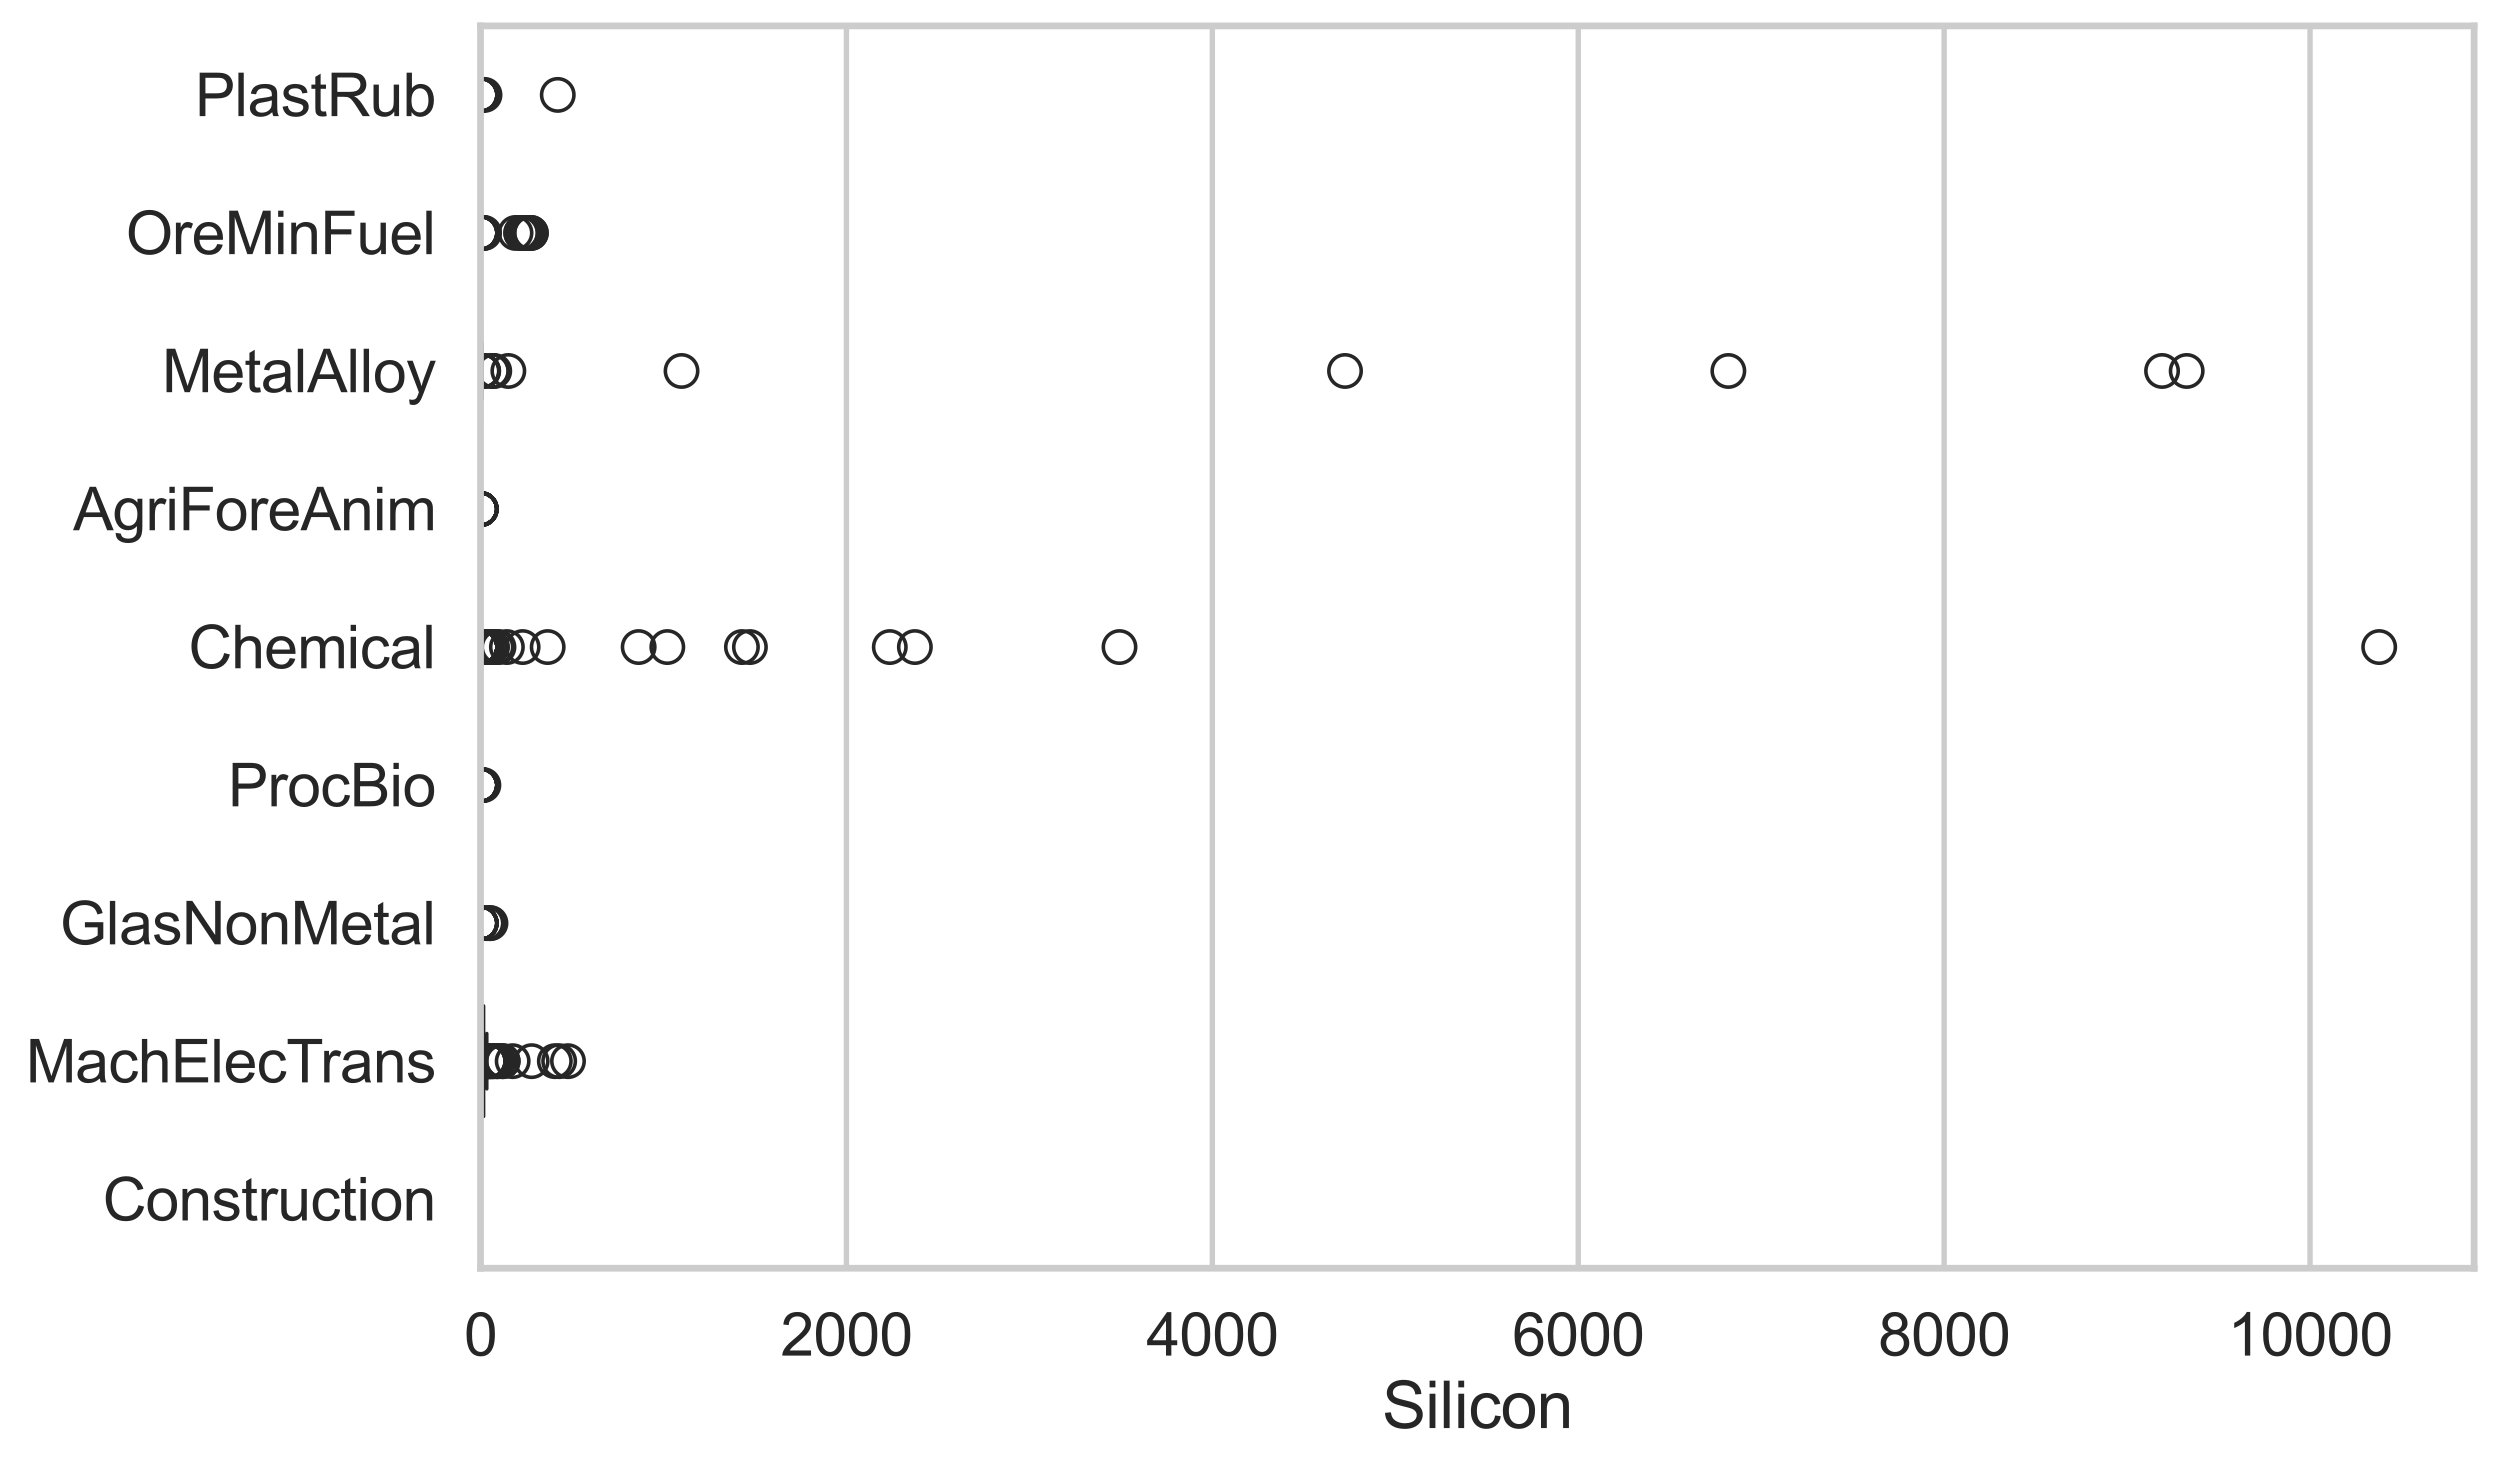 <?xml version="1.0" encoding="utf-8" standalone="no"?>
<!DOCTYPE svg PUBLIC "-//W3C//DTD SVG 1.1//EN"
  "http://www.w3.org/Graphics/SVG/1.1/DTD/svg11.dtd">
<svg xmlns:xlink="http://www.w3.org/1999/xlink" width="695.577pt" height="408.111pt" viewBox="0 0 695.577 408.111" xmlns="http://www.w3.org/2000/svg" version="1.1">
 <defs>
  <style type="text/css">*{stroke-linejoin: round; stroke-linecap: butt}</style>
 </defs>
 <g id="figure_1">
  <g id="patch_1">
   <path d="M 0 408.111 
L 695.577 408.111 
L 695.577 0 
L 0 0 
z
" style="fill: #ffffff"/>
  </g>
  <g id="axes_1">
   <g id="patch_2">
    <path d="M 133.697 352.86 
L 688.377 352.86 
L 688.377 7.2 
L 133.697 7.2 
z
" style="fill: #ffffff"/>
   </g>
   <g id="matplotlib.axis_1">
    <g id="xtick_1">
     <g id="line2d_1">
      <path d="M 133.697 352.86 
L 133.697 7.2 
" clip-path="url(#p2a889f2450)" style="fill: none; stroke: #cccccc; stroke-width: 1.5; stroke-linecap: round"/>
     </g>
     <g id="text_1">
      <!-- 0 -->
      <g style="fill: #262626" transform="translate(129.109 377.17) scale(0.165 -0.165)">
       <defs>
        <path id="ArialMT-30" d="M 266 2259 
Q 266 3072 433 3567 
Q 600 4063 929 4331 
Q 1259 4600 1759 4600 
Q 2128 4600 2406 4451 
Q 2684 4303 2865 4023 
Q 3047 3744 3150 3342 
Q 3253 2941 3253 2259 
Q 3253 1453 3087 958 
Q 2922 463 2592 192 
Q 2263 -78 1759 -78 
Q 1097 -78 719 397 
Q 266 969 266 2259 
z
M 844 2259 
Q 844 1131 1108 757 
Q 1372 384 1759 384 
Q 2147 384 2411 759 
Q 2675 1134 2675 2259 
Q 2675 3391 2411 3762 
Q 2147 4134 1753 4134 
Q 1366 4134 1134 3806 
Q 844 3388 844 2259 
z
" transform="scale(0.016)"/>
       </defs>
       <use xlink:href="#ArialMT-30"/>
      </g>
     </g>
    </g>
    <g id="xtick_2">
     <g id="line2d_2">
      <path d="M 235.503 352.86 
L 235.503 7.2 
" clip-path="url(#p2a889f2450)" style="fill: none; stroke: #cccccc; stroke-width: 1.5; stroke-linecap: round"/>
     </g>
     <g id="text_2">
      <!-- 2000 -->
      <g style="fill: #262626" transform="translate(217.152 377.17) scale(0.165 -0.165)">
       <defs>
        <path id="ArialMT-32" d="M 3222 541 
L 3222 0 
L 194 0 
Q 188 203 259 391 
Q 375 700 629 1000 
Q 884 1300 1366 1694 
Q 2113 2306 2375 2664 
Q 2638 3022 2638 3341 
Q 2638 3675 2398 3904 
Q 2159 4134 1775 4134 
Q 1369 4134 1125 3890 
Q 881 3647 878 3216 
L 300 3275 
Q 359 3922 746 4261 
Q 1134 4600 1788 4600 
Q 2447 4600 2831 4234 
Q 3216 3869 3216 3328 
Q 3216 3053 3103 2787 
Q 2991 2522 2730 2228 
Q 2469 1934 1863 1422 
Q 1356 997 1212 845 
Q 1069 694 975 541 
L 3222 541 
z
" transform="scale(0.016)"/>
       </defs>
       <use xlink:href="#ArialMT-32"/>
       <use xlink:href="#ArialMT-30" transform="translate(55.615 0)"/>
       <use xlink:href="#ArialMT-30" transform="translate(111.23 0)"/>
       <use xlink:href="#ArialMT-30" transform="translate(166.846 0)"/>
      </g>
     </g>
    </g>
    <g id="xtick_3">
     <g id="line2d_3">
      <path d="M 337.309 352.86 
L 337.309 7.2 
" clip-path="url(#p2a889f2450)" style="fill: none; stroke: #cccccc; stroke-width: 1.5; stroke-linecap: round"/>
     </g>
     <g id="text_3">
      <!-- 4000 -->
      <g style="fill: #262626" transform="translate(318.958 377.17) scale(0.165 -0.165)">
       <defs>
        <path id="ArialMT-34" d="M 2069 0 
L 2069 1097 
L 81 1097 
L 81 1613 
L 2172 4581 
L 2631 4581 
L 2631 1613 
L 3250 1613 
L 3250 1097 
L 2631 1097 
L 2631 0 
L 2069 0 
z
M 2069 1613 
L 2069 3678 
L 634 1613 
L 2069 1613 
z
" transform="scale(0.016)"/>
       </defs>
       <use xlink:href="#ArialMT-34"/>
       <use xlink:href="#ArialMT-30" transform="translate(55.615 0)"/>
       <use xlink:href="#ArialMT-30" transform="translate(111.23 0)"/>
       <use xlink:href="#ArialMT-30" transform="translate(166.846 0)"/>
      </g>
     </g>
    </g>
    <g id="xtick_4">
     <g id="line2d_4">
      <path d="M 439.116 352.86 
L 439.116 7.2 
" clip-path="url(#p2a889f2450)" style="fill: none; stroke: #cccccc; stroke-width: 1.5; stroke-linecap: round"/>
     </g>
     <g id="text_4">
      <!-- 6000 -->
      <g style="fill: #262626" transform="translate(420.765 377.17) scale(0.165 -0.165)">
       <defs>
        <path id="ArialMT-36" d="M 3184 3459 
L 2625 3416 
Q 2550 3747 2413 3897 
Q 2184 4138 1850 4138 
Q 1581 4138 1378 3988 
Q 1113 3794 959 3422 
Q 806 3050 800 2363 
Q 1003 2672 1297 2822 
Q 1591 2972 1913 2972 
Q 2475 2972 2870 2558 
Q 3266 2144 3266 1488 
Q 3266 1056 3080 686 
Q 2894 316 2569 119 
Q 2244 -78 1831 -78 
Q 1128 -78 684 439 
Q 241 956 241 2144 
Q 241 3472 731 4075 
Q 1159 4600 1884 4600 
Q 2425 4600 2770 4297 
Q 3116 3994 3184 3459 
z
M 888 1484 
Q 888 1194 1011 928 
Q 1134 663 1356 523 
Q 1578 384 1822 384 
Q 2178 384 2434 671 
Q 2691 959 2691 1453 
Q 2691 1928 2437 2201 
Q 2184 2475 1800 2475 
Q 1419 2475 1153 2201 
Q 888 1928 888 1484 
z
" transform="scale(0.016)"/>
       </defs>
       <use xlink:href="#ArialMT-36"/>
       <use xlink:href="#ArialMT-30" transform="translate(55.615 0)"/>
       <use xlink:href="#ArialMT-30" transform="translate(111.23 0)"/>
       <use xlink:href="#ArialMT-30" transform="translate(166.846 0)"/>
      </g>
     </g>
    </g>
    <g id="xtick_5">
     <g id="line2d_5">
      <path d="M 540.922 352.86 
L 540.922 7.2 
" clip-path="url(#p2a889f2450)" style="fill: none; stroke: #cccccc; stroke-width: 1.5; stroke-linecap: round"/>
     </g>
     <g id="text_5">
      <!-- 8000 -->
      <g style="fill: #262626" transform="translate(522.571 377.17) scale(0.165 -0.165)">
       <defs>
        <path id="ArialMT-38" d="M 1131 2484 
Q 781 2613 612 2850 
Q 444 3088 444 3419 
Q 444 3919 803 4259 
Q 1163 4600 1759 4600 
Q 2359 4600 2725 4251 
Q 3091 3903 3091 3403 
Q 3091 3084 2923 2848 
Q 2756 2613 2416 2484 
Q 2838 2347 3058 2040 
Q 3278 1734 3278 1309 
Q 3278 722 2862 322 
Q 2447 -78 1769 -78 
Q 1091 -78 675 323 
Q 259 725 259 1325 
Q 259 1772 486 2073 
Q 713 2375 1131 2484 
z
M 1019 3438 
Q 1019 3113 1228 2906 
Q 1438 2700 1772 2700 
Q 2097 2700 2305 2904 
Q 2513 3109 2513 3406 
Q 2513 3716 2298 3927 
Q 2084 4138 1766 4138 
Q 1444 4138 1231 3931 
Q 1019 3725 1019 3438 
z
M 838 1322 
Q 838 1081 952 856 
Q 1066 631 1291 507 
Q 1516 384 1775 384 
Q 2178 384 2440 643 
Q 2703 903 2703 1303 
Q 2703 1709 2433 1975 
Q 2163 2241 1756 2241 
Q 1359 2241 1098 1978 
Q 838 1716 838 1322 
z
" transform="scale(0.016)"/>
       </defs>
       <use xlink:href="#ArialMT-38"/>
       <use xlink:href="#ArialMT-30" transform="translate(55.615 0)"/>
       <use xlink:href="#ArialMT-30" transform="translate(111.23 0)"/>
       <use xlink:href="#ArialMT-30" transform="translate(166.846 0)"/>
      </g>
     </g>
    </g>
    <g id="xtick_6">
     <g id="line2d_6">
      <path d="M 642.728 352.86 
L 642.728 7.2 
" clip-path="url(#p2a889f2450)" style="fill: none; stroke: #cccccc; stroke-width: 1.5; stroke-linecap: round"/>
     </g>
     <g id="text_6">
      <!-- 10000 -->
      <g style="fill: #262626" transform="translate(619.789 377.17) scale(0.165 -0.165)">
       <defs>
        <path id="ArialMT-31" d="M 2384 0 
L 1822 0 
L 1822 3584 
Q 1619 3391 1289 3197 
Q 959 3003 697 2906 
L 697 3450 
Q 1169 3672 1522 3987 
Q 1875 4303 2022 4600 
L 2384 4600 
L 2384 0 
z
" transform="scale(0.016)"/>
       </defs>
       <use xlink:href="#ArialMT-31"/>
       <use xlink:href="#ArialMT-30" transform="translate(55.615 0)"/>
       <use xlink:href="#ArialMT-30" transform="translate(111.23 0)"/>
       <use xlink:href="#ArialMT-30" transform="translate(166.846 0)"/>
       <use xlink:href="#ArialMT-30" transform="translate(222.461 0)"/>
      </g>
     </g>
    </g>
    <g id="text_7">
     <!-- Silicon -->
     <g style="fill: #262626" transform="translate(384.525 397.334) scale(0.18 -0.18)">
      <defs>
       <path id="ArialMT-53" d="M 288 1472 
L 859 1522 
Q 900 1178 1048 958 
Q 1197 738 1509 602 
Q 1822 466 2213 466 
Q 2559 466 2825 569 
Q 3091 672 3220 851 
Q 3350 1031 3350 1244 
Q 3350 1459 3225 1620 
Q 3100 1781 2813 1891 
Q 2628 1963 1997 2114 
Q 1366 2266 1113 2400 
Q 784 2572 623 2826 
Q 463 3081 463 3397 
Q 463 3744 659 4045 
Q 856 4347 1234 4503 
Q 1613 4659 2075 4659 
Q 2584 4659 2973 4495 
Q 3363 4331 3572 4012 
Q 3781 3694 3797 3291 
L 3216 3247 
Q 3169 3681 2898 3903 
Q 2628 4125 2100 4125 
Q 1550 4125 1298 3923 
Q 1047 3722 1047 3438 
Q 1047 3191 1225 3031 
Q 1400 2872 2139 2705 
Q 2878 2538 3153 2413 
Q 3553 2228 3743 1945 
Q 3934 1663 3934 1294 
Q 3934 928 3725 604 
Q 3516 281 3123 101 
Q 2731 -78 2241 -78 
Q 1619 -78 1198 103 
Q 778 284 539 648 
Q 300 1013 288 1472 
z
" transform="scale(0.016)"/>
       <path id="ArialMT-69" d="M 425 3934 
L 425 4581 
L 988 4581 
L 988 3934 
L 425 3934 
z
M 425 0 
L 425 3319 
L 988 3319 
L 988 0 
L 425 0 
z
" transform="scale(0.016)"/>
       <path id="ArialMT-6c" d="M 409 0 
L 409 4581 
L 972 4581 
L 972 0 
L 409 0 
z
" transform="scale(0.016)"/>
       <path id="ArialMT-63" d="M 2588 1216 
L 3141 1144 
Q 3050 572 2676 248 
Q 2303 -75 1759 -75 
Q 1078 -75 664 370 
Q 250 816 250 1647 
Q 250 2184 428 2587 
Q 606 2991 970 3192 
Q 1334 3394 1763 3394 
Q 2303 3394 2647 3120 
Q 2991 2847 3088 2344 
L 2541 2259 
Q 2463 2594 2264 2762 
Q 2066 2931 1784 2931 
Q 1359 2931 1093 2626 
Q 828 2322 828 1663 
Q 828 994 1084 691 
Q 1341 388 1753 388 
Q 2084 388 2306 591 
Q 2528 794 2588 1216 
z
" transform="scale(0.016)"/>
       <path id="ArialMT-6f" d="M 213 1659 
Q 213 2581 725 3025 
Q 1153 3394 1769 3394 
Q 2453 3394 2887 2945 
Q 3322 2497 3322 1706 
Q 3322 1066 3130 698 
Q 2938 331 2570 128 
Q 2203 -75 1769 -75 
Q 1072 -75 642 372 
Q 213 819 213 1659 
z
M 791 1659 
Q 791 1022 1069 705 
Q 1347 388 1769 388 
Q 2188 388 2466 706 
Q 2744 1025 2744 1678 
Q 2744 2294 2464 2611 
Q 2184 2928 1769 2928 
Q 1347 2928 1069 2612 
Q 791 2297 791 1659 
z
" transform="scale(0.016)"/>
       <path id="ArialMT-6e" d="M 422 0 
L 422 3319 
L 928 3319 
L 928 2847 
Q 1294 3394 1984 3394 
Q 2284 3394 2536 3286 
Q 2788 3178 2913 3003 
Q 3038 2828 3088 2588 
Q 3119 2431 3119 2041 
L 3119 0 
L 2556 0 
L 2556 2019 
Q 2556 2363 2490 2533 
Q 2425 2703 2258 2804 
Q 2091 2906 1866 2906 
Q 1506 2906 1245 2678 
Q 984 2450 984 1813 
L 984 0 
L 422 0 
z
" transform="scale(0.016)"/>
      </defs>
      <use xlink:href="#ArialMT-53"/>
      <use xlink:href="#ArialMT-69" transform="translate(66.699 0)"/>
      <use xlink:href="#ArialMT-6c" transform="translate(88.916 0)"/>
      <use xlink:href="#ArialMT-69" transform="translate(111.133 0)"/>
      <use xlink:href="#ArialMT-63" transform="translate(133.35 0)"/>
      <use xlink:href="#ArialMT-6f" transform="translate(183.35 0)"/>
      <use xlink:href="#ArialMT-6e" transform="translate(238.965 0)"/>
     </g>
    </g>
   </g>
   <g id="matplotlib.axis_2">
    <g id="ytick_1">
     <g id="text_8">
      <!-- PlastRub -->
      <g style="fill: #262626" transform="translate(54.248 32.309) scale(0.165 -0.165)">
       <defs>
        <path id="ArialMT-50" d="M 494 0 
L 494 4581 
L 2222 4581 
Q 2678 4581 2919 4538 
Q 3256 4481 3484 4323 
Q 3713 4166 3852 3881 
Q 3991 3597 3991 3256 
Q 3991 2672 3619 2267 
Q 3247 1863 2275 1863 
L 1100 1863 
L 1100 0 
L 494 0 
z
M 1100 2403 
L 2284 2403 
Q 2872 2403 3119 2622 
Q 3366 2841 3366 3238 
Q 3366 3525 3220 3729 
Q 3075 3934 2838 4000 
Q 2684 4041 2272 4041 
L 1100 4041 
L 1100 2403 
z
" transform="scale(0.016)"/>
        <path id="ArialMT-61" d="M 2588 409 
Q 2275 144 1986 34 
Q 1697 -75 1366 -75 
Q 819 -75 525 192 
Q 231 459 231 875 
Q 231 1119 342 1320 
Q 453 1522 633 1644 
Q 813 1766 1038 1828 
Q 1203 1872 1538 1913 
Q 2219 1994 2541 2106 
Q 2544 2222 2544 2253 
Q 2544 2597 2384 2738 
Q 2169 2928 1744 2928 
Q 1347 2928 1158 2789 
Q 969 2650 878 2297 
L 328 2372 
Q 403 2725 575 2942 
Q 747 3159 1072 3276 
Q 1397 3394 1825 3394 
Q 2250 3394 2515 3294 
Q 2781 3194 2906 3042 
Q 3031 2891 3081 2659 
Q 3109 2516 3109 2141 
L 3109 1391 
Q 3109 606 3145 398 
Q 3181 191 3288 0 
L 2700 0 
Q 2613 175 2588 409 
z
M 2541 1666 
Q 2234 1541 1622 1453 
Q 1275 1403 1131 1340 
Q 988 1278 909 1158 
Q 831 1038 831 891 
Q 831 666 1001 516 
Q 1172 366 1500 366 
Q 1825 366 2078 508 
Q 2331 650 2450 897 
Q 2541 1088 2541 1459 
L 2541 1666 
z
" transform="scale(0.016)"/>
        <path id="ArialMT-73" d="M 197 991 
L 753 1078 
Q 800 744 1014 566 
Q 1228 388 1613 388 
Q 2000 388 2187 545 
Q 2375 703 2375 916 
Q 2375 1106 2209 1216 
Q 2094 1291 1634 1406 
Q 1016 1563 777 1677 
Q 538 1791 414 1992 
Q 291 2194 291 2438 
Q 291 2659 392 2848 
Q 494 3038 669 3163 
Q 800 3259 1026 3326 
Q 1253 3394 1513 3394 
Q 1903 3394 2198 3281 
Q 2494 3169 2634 2976 
Q 2775 2784 2828 2463 
L 2278 2388 
Q 2241 2644 2061 2787 
Q 1881 2931 1553 2931 
Q 1166 2931 1000 2803 
Q 834 2675 834 2503 
Q 834 2394 903 2306 
Q 972 2216 1119 2156 
Q 1203 2125 1616 2013 
Q 2213 1853 2448 1751 
Q 2684 1650 2818 1456 
Q 2953 1263 2953 975 
Q 2953 694 2789 445 
Q 2625 197 2315 61 
Q 2006 -75 1616 -75 
Q 969 -75 630 194 
Q 291 463 197 991 
z
" transform="scale(0.016)"/>
        <path id="ArialMT-74" d="M 1650 503 
L 1731 6 
Q 1494 -44 1306 -44 
Q 1000 -44 831 53 
Q 663 150 594 308 
Q 525 466 525 972 
L 525 2881 
L 113 2881 
L 113 3319 
L 525 3319 
L 525 4141 
L 1084 4478 
L 1084 3319 
L 1650 3319 
L 1650 2881 
L 1084 2881 
L 1084 941 
Q 1084 700 1114 631 
Q 1144 563 1211 522 
Q 1278 481 1403 481 
Q 1497 481 1650 503 
z
" transform="scale(0.016)"/>
        <path id="ArialMT-52" d="M 503 0 
L 503 4581 
L 2534 4581 
Q 3147 4581 3465 4457 
Q 3784 4334 3975 4021 
Q 4166 3709 4166 3331 
Q 4166 2844 3850 2509 
Q 3534 2175 2875 2084 
Q 3116 1969 3241 1856 
Q 3506 1613 3744 1247 
L 4541 0 
L 3778 0 
L 3172 953 
Q 2906 1366 2734 1584 
Q 2563 1803 2427 1890 
Q 2291 1978 2150 2013 
Q 2047 2034 1813 2034 
L 1109 2034 
L 1109 0 
L 503 0 
z
M 1109 2559 
L 2413 2559 
Q 2828 2559 3062 2645 
Q 3297 2731 3419 2920 
Q 3541 3109 3541 3331 
Q 3541 3656 3305 3865 
Q 3069 4075 2559 4075 
L 1109 4075 
L 1109 2559 
z
" transform="scale(0.016)"/>
        <path id="ArialMT-75" d="M 2597 0 
L 2597 488 
Q 2209 -75 1544 -75 
Q 1250 -75 995 37 
Q 741 150 617 320 
Q 494 491 444 738 
Q 409 903 409 1263 
L 409 3319 
L 972 3319 
L 972 1478 
Q 972 1038 1006 884 
Q 1059 663 1231 536 
Q 1403 409 1656 409 
Q 1909 409 2131 539 
Q 2353 669 2445 892 
Q 2538 1116 2538 1541 
L 2538 3319 
L 3100 3319 
L 3100 0 
L 2597 0 
z
" transform="scale(0.016)"/>
        <path id="ArialMT-62" d="M 941 0 
L 419 0 
L 419 4581 
L 981 4581 
L 981 2947 
Q 1338 3394 1891 3394 
Q 2197 3394 2470 3270 
Q 2744 3147 2920 2923 
Q 3097 2700 3197 2384 
Q 3297 2069 3297 1709 
Q 3297 856 2875 390 
Q 2453 -75 1863 -75 
Q 1275 -75 941 416 
L 941 0 
z
M 934 1684 
Q 934 1088 1097 822 
Q 1363 388 1816 388 
Q 2184 388 2453 708 
Q 2722 1028 2722 1663 
Q 2722 2313 2464 2622 
Q 2206 2931 1841 2931 
Q 1472 2931 1203 2611 
Q 934 2291 934 1684 
z
" transform="scale(0.016)"/>
       </defs>
       <use xlink:href="#ArialMT-50"/>
       <use xlink:href="#ArialMT-6c" transform="translate(66.699 0)"/>
       <use xlink:href="#ArialMT-61" transform="translate(88.916 0)"/>
       <use xlink:href="#ArialMT-73" transform="translate(144.531 0)"/>
       <use xlink:href="#ArialMT-74" transform="translate(194.531 0)"/>
       <use xlink:href="#ArialMT-52" transform="translate(222.314 0)"/>
       <use xlink:href="#ArialMT-75" transform="translate(294.531 0)"/>
       <use xlink:href="#ArialMT-62" transform="translate(350.146 0)"/>
      </g>
     </g>
    </g>
    <g id="ytick_2">
     <g id="text_9">
      <!-- OreMinFuel -->
      <g style="fill: #262626" transform="translate(35.013 70.715) scale(0.165 -0.165)">
       <defs>
        <path id="ArialMT-4f" d="M 309 2231 
Q 309 3372 921 4017 
Q 1534 4663 2503 4663 
Q 3138 4663 3647 4359 
Q 4156 4056 4423 3514 
Q 4691 2972 4691 2284 
Q 4691 1588 4409 1038 
Q 4128 488 3612 205 
Q 3097 -78 2500 -78 
Q 1853 -78 1343 234 
Q 834 547 571 1087 
Q 309 1628 309 2231 
z
M 934 2222 
Q 934 1394 1379 917 
Q 1825 441 2497 441 
Q 3181 441 3623 922 
Q 4066 1403 4066 2288 
Q 4066 2847 3877 3264 
Q 3688 3681 3323 3911 
Q 2959 4141 2506 4141 
Q 1863 4141 1398 3698 
Q 934 3256 934 2222 
z
" transform="scale(0.016)"/>
        <path id="ArialMT-72" d="M 416 0 
L 416 3319 
L 922 3319 
L 922 2816 
Q 1116 3169 1280 3281 
Q 1444 3394 1641 3394 
Q 1925 3394 2219 3213 
L 2025 2691 
Q 1819 2813 1613 2813 
Q 1428 2813 1281 2702 
Q 1134 2591 1072 2394 
Q 978 2094 978 1738 
L 978 0 
L 416 0 
z
" transform="scale(0.016)"/>
        <path id="ArialMT-65" d="M 2694 1069 
L 3275 997 
Q 3138 488 2766 206 
Q 2394 -75 1816 -75 
Q 1088 -75 661 373 
Q 234 822 234 1631 
Q 234 2469 665 2931 
Q 1097 3394 1784 3394 
Q 2450 3394 2872 2941 
Q 3294 2488 3294 1666 
Q 3294 1616 3291 1516 
L 816 1516 
Q 847 969 1125 678 
Q 1403 388 1819 388 
Q 2128 388 2347 550 
Q 2566 713 2694 1069 
z
M 847 1978 
L 2700 1978 
Q 2663 2397 2488 2606 
Q 2219 2931 1791 2931 
Q 1403 2931 1139 2672 
Q 875 2413 847 1978 
z
" transform="scale(0.016)"/>
        <path id="ArialMT-4d" d="M 475 0 
L 475 4581 
L 1388 4581 
L 2472 1338 
Q 2622 884 2691 659 
Q 2769 909 2934 1394 
L 4031 4581 
L 4847 4581 
L 4847 0 
L 4263 0 
L 4263 3834 
L 2931 0 
L 2384 0 
L 1059 3900 
L 1059 0 
L 475 0 
z
" transform="scale(0.016)"/>
        <path id="ArialMT-46" d="M 525 0 
L 525 4581 
L 3616 4581 
L 3616 4041 
L 1131 4041 
L 1131 2622 
L 3281 2622 
L 3281 2081 
L 1131 2081 
L 1131 0 
L 525 0 
z
" transform="scale(0.016)"/>
       </defs>
       <use xlink:href="#ArialMT-4f"/>
       <use xlink:href="#ArialMT-72" transform="translate(77.783 0)"/>
       <use xlink:href="#ArialMT-65" transform="translate(111.084 0)"/>
       <use xlink:href="#ArialMT-4d" transform="translate(166.699 0)"/>
       <use xlink:href="#ArialMT-69" transform="translate(250 0)"/>
       <use xlink:href="#ArialMT-6e" transform="translate(272.217 0)"/>
       <use xlink:href="#ArialMT-46" transform="translate(327.832 0)"/>
       <use xlink:href="#ArialMT-75" transform="translate(388.916 0)"/>
       <use xlink:href="#ArialMT-65" transform="translate(444.531 0)"/>
       <use xlink:href="#ArialMT-6c" transform="translate(500.146 0)"/>
      </g>
     </g>
    </g>
    <g id="ytick_3">
     <g id="text_10">
      <!-- MetalAlloy -->
      <g style="fill: #262626" transform="translate(45.088 109.122) scale(0.165 -0.165)">
       <defs>
        <path id="ArialMT-41" d="M -9 0 
L 1750 4581 
L 2403 4581 
L 4278 0 
L 3588 0 
L 3053 1388 
L 1138 1388 
L 634 0 
L -9 0 
z
M 1313 1881 
L 2866 1881 
L 2388 3150 
Q 2169 3728 2063 4100 
Q 1975 3659 1816 3225 
L 1313 1881 
z
" transform="scale(0.016)"/>
        <path id="ArialMT-79" d="M 397 -1278 
L 334 -750 
Q 519 -800 656 -800 
Q 844 -800 956 -737 
Q 1069 -675 1141 -563 
Q 1194 -478 1313 -144 
Q 1328 -97 1363 -6 
L 103 3319 
L 709 3319 
L 1400 1397 
Q 1534 1031 1641 628 
Q 1738 1016 1872 1384 
L 2581 3319 
L 3144 3319 
L 1881 -56 
Q 1678 -603 1566 -809 
Q 1416 -1088 1222 -1217 
Q 1028 -1347 759 -1347 
Q 597 -1347 397 -1278 
z
" transform="scale(0.016)"/>
       </defs>
       <use xlink:href="#ArialMT-4d"/>
       <use xlink:href="#ArialMT-65" transform="translate(83.301 0)"/>
       <use xlink:href="#ArialMT-74" transform="translate(138.916 0)"/>
       <use xlink:href="#ArialMT-61" transform="translate(166.699 0)"/>
       <use xlink:href="#ArialMT-6c" transform="translate(222.314 0)"/>
       <use xlink:href="#ArialMT-41" transform="translate(244.531 0)"/>
       <use xlink:href="#ArialMT-6c" transform="translate(311.23 0)"/>
       <use xlink:href="#ArialMT-6c" transform="translate(333.447 0)"/>
       <use xlink:href="#ArialMT-6f" transform="translate(355.664 0)"/>
       <use xlink:href="#ArialMT-79" transform="translate(411.279 0)"/>
      </g>
     </g>
    </g>
    <g id="ytick_4">
     <g id="text_11">
      <!-- AgriForeAnim -->
      <g style="fill: #262626" transform="translate(20.341 147.529) scale(0.165 -0.165)">
       <defs>
        <path id="ArialMT-67" d="M 319 -275 
L 866 -356 
Q 900 -609 1056 -725 
Q 1266 -881 1628 -881 
Q 2019 -881 2231 -725 
Q 2444 -569 2519 -288 
Q 2563 -116 2559 434 
Q 2191 0 1641 0 
Q 956 0 581 494 
Q 206 988 206 1678 
Q 206 2153 378 2554 
Q 550 2956 876 3175 
Q 1203 3394 1644 3394 
Q 2231 3394 2613 2919 
L 2613 3319 
L 3131 3319 
L 3131 450 
Q 3131 -325 2973 -648 
Q 2816 -972 2473 -1159 
Q 2131 -1347 1631 -1347 
Q 1038 -1347 672 -1080 
Q 306 -813 319 -275 
z
M 784 1719 
Q 784 1066 1043 766 
Q 1303 466 1694 466 
Q 2081 466 2343 764 
Q 2606 1063 2606 1700 
Q 2606 2309 2336 2618 
Q 2066 2928 1684 2928 
Q 1309 2928 1046 2623 
Q 784 2319 784 1719 
z
" transform="scale(0.016)"/>
        <path id="ArialMT-6d" d="M 422 0 
L 422 3319 
L 925 3319 
L 925 2853 
Q 1081 3097 1340 3245 
Q 1600 3394 1931 3394 
Q 2300 3394 2536 3241 
Q 2772 3088 2869 2813 
Q 3263 3394 3894 3394 
Q 4388 3394 4653 3120 
Q 4919 2847 4919 2278 
L 4919 0 
L 4359 0 
L 4359 2091 
Q 4359 2428 4304 2576 
Q 4250 2725 4106 2815 
Q 3963 2906 3769 2906 
Q 3419 2906 3187 2673 
Q 2956 2441 2956 1928 
L 2956 0 
L 2394 0 
L 2394 2156 
Q 2394 2531 2256 2718 
Q 2119 2906 1806 2906 
Q 1569 2906 1367 2781 
Q 1166 2656 1075 2415 
Q 984 2175 984 1722 
L 984 0 
L 422 0 
z
" transform="scale(0.016)"/>
       </defs>
       <use xlink:href="#ArialMT-41"/>
       <use xlink:href="#ArialMT-67" transform="translate(66.699 0)"/>
       <use xlink:href="#ArialMT-72" transform="translate(122.314 0)"/>
       <use xlink:href="#ArialMT-69" transform="translate(155.615 0)"/>
       <use xlink:href="#ArialMT-46" transform="translate(177.832 0)"/>
       <use xlink:href="#ArialMT-6f" transform="translate(238.916 0)"/>
       <use xlink:href="#ArialMT-72" transform="translate(294.531 0)"/>
       <use xlink:href="#ArialMT-65" transform="translate(327.832 0)"/>
       <use xlink:href="#ArialMT-41" transform="translate(383.447 0)"/>
       <use xlink:href="#ArialMT-6e" transform="translate(450.146 0)"/>
       <use xlink:href="#ArialMT-69" transform="translate(505.762 0)"/>
       <use xlink:href="#ArialMT-6d" transform="translate(527.979 0)"/>
      </g>
     </g>
    </g>
    <g id="ytick_5">
     <g id="text_12">
      <!-- Chemical -->
      <g style="fill: #262626" transform="translate(52.428 185.935) scale(0.165 -0.165)">
       <defs>
        <path id="ArialMT-43" d="M 3763 1606 
L 4369 1453 
Q 4178 706 3683 314 
Q 3188 -78 2472 -78 
Q 1731 -78 1267 223 
Q 803 525 561 1097 
Q 319 1669 319 2325 
Q 319 3041 592 3573 
Q 866 4106 1370 4382 
Q 1875 4659 2481 4659 
Q 3169 4659 3637 4309 
Q 4106 3959 4291 3325 
L 3694 3184 
Q 3534 3684 3231 3912 
Q 2928 4141 2469 4141 
Q 1941 4141 1586 3887 
Q 1231 3634 1087 3207 
Q 944 2781 944 2328 
Q 944 1744 1114 1308 
Q 1284 872 1643 656 
Q 2003 441 2422 441 
Q 2931 441 3284 734 
Q 3638 1028 3763 1606 
z
" transform="scale(0.016)"/>
        <path id="ArialMT-68" d="M 422 0 
L 422 4581 
L 984 4581 
L 984 2938 
Q 1378 3394 1978 3394 
Q 2347 3394 2619 3248 
Q 2891 3103 3008 2847 
Q 3125 2591 3125 2103 
L 3125 0 
L 2563 0 
L 2563 2103 
Q 2563 2525 2380 2717 
Q 2197 2909 1863 2909 
Q 1613 2909 1392 2779 
Q 1172 2650 1078 2428 
Q 984 2206 984 1816 
L 984 0 
L 422 0 
z
" transform="scale(0.016)"/>
       </defs>
       <use xlink:href="#ArialMT-43"/>
       <use xlink:href="#ArialMT-68" transform="translate(72.217 0)"/>
       <use xlink:href="#ArialMT-65" transform="translate(127.832 0)"/>
       <use xlink:href="#ArialMT-6d" transform="translate(183.447 0)"/>
       <use xlink:href="#ArialMT-69" transform="translate(266.748 0)"/>
       <use xlink:href="#ArialMT-63" transform="translate(288.965 0)"/>
       <use xlink:href="#ArialMT-61" transform="translate(338.965 0)"/>
       <use xlink:href="#ArialMT-6c" transform="translate(394.58 0)"/>
      </g>
     </g>
    </g>
    <g id="ytick_6">
     <g id="text_13">
      <!-- ProcBio -->
      <g style="fill: #262626" transform="translate(63.424 224.342) scale(0.165 -0.165)">
       <defs>
        <path id="ArialMT-42" d="M 469 0 
L 469 4581 
L 2188 4581 
Q 2713 4581 3030 4442 
Q 3347 4303 3526 4014 
Q 3706 3725 3706 3409 
Q 3706 3116 3547 2856 
Q 3388 2597 3066 2438 
Q 3481 2316 3704 2022 
Q 3928 1728 3928 1328 
Q 3928 1006 3792 729 
Q 3656 453 3456 303 
Q 3256 153 2954 76 
Q 2653 0 2216 0 
L 469 0 
z
M 1075 2656 
L 2066 2656 
Q 2469 2656 2644 2709 
Q 2875 2778 2992 2937 
Q 3109 3097 3109 3338 
Q 3109 3566 3000 3739 
Q 2891 3913 2687 3977 
Q 2484 4041 1991 4041 
L 1075 4041 
L 1075 2656 
z
M 1075 541 
L 2216 541 
Q 2509 541 2628 563 
Q 2838 600 2978 687 
Q 3119 775 3209 942 
Q 3300 1109 3300 1328 
Q 3300 1584 3169 1773 
Q 3038 1963 2805 2039 
Q 2572 2116 2134 2116 
L 1075 2116 
L 1075 541 
z
" transform="scale(0.016)"/>
       </defs>
       <use xlink:href="#ArialMT-50"/>
       <use xlink:href="#ArialMT-72" transform="translate(66.699 0)"/>
       <use xlink:href="#ArialMT-6f" transform="translate(100 0)"/>
       <use xlink:href="#ArialMT-63" transform="translate(155.615 0)"/>
       <use xlink:href="#ArialMT-42" transform="translate(205.615 0)"/>
       <use xlink:href="#ArialMT-69" transform="translate(272.314 0)"/>
       <use xlink:href="#ArialMT-6f" transform="translate(294.531 0)"/>
      </g>
     </g>
    </g>
    <g id="ytick_7">
     <g id="text_14">
      <!-- GlasNonMetal -->
      <g style="fill: #262626" transform="translate(16.659 262.749) scale(0.165 -0.165)">
       <defs>
        <path id="ArialMT-47" d="M 2638 1797 
L 2638 2334 
L 4578 2338 
L 4578 638 
Q 4131 281 3656 101 
Q 3181 -78 2681 -78 
Q 2006 -78 1454 211 
Q 903 500 622 1047 
Q 341 1594 341 2269 
Q 341 2938 620 3517 
Q 900 4097 1425 4378 
Q 1950 4659 2634 4659 
Q 3131 4659 3532 4498 
Q 3934 4338 4162 4050 
Q 4391 3763 4509 3300 
L 3963 3150 
Q 3859 3500 3706 3700 
Q 3553 3900 3268 4020 
Q 2984 4141 2638 4141 
Q 2222 4141 1919 4014 
Q 1616 3888 1430 3681 
Q 1244 3475 1141 3228 
Q 966 2803 966 2306 
Q 966 1694 1177 1281 
Q 1388 869 1791 669 
Q 2194 469 2647 469 
Q 3041 469 3416 620 
Q 3791 772 3984 944 
L 3984 1797 
L 2638 1797 
z
" transform="scale(0.016)"/>
        <path id="ArialMT-4e" d="M 488 0 
L 488 4581 
L 1109 4581 
L 3516 984 
L 3516 4581 
L 4097 4581 
L 4097 0 
L 3475 0 
L 1069 3600 
L 1069 0 
L 488 0 
z
" transform="scale(0.016)"/>
       </defs>
       <use xlink:href="#ArialMT-47"/>
       <use xlink:href="#ArialMT-6c" transform="translate(77.783 0)"/>
       <use xlink:href="#ArialMT-61" transform="translate(100 0)"/>
       <use xlink:href="#ArialMT-73" transform="translate(155.615 0)"/>
       <use xlink:href="#ArialMT-4e" transform="translate(205.615 0)"/>
       <use xlink:href="#ArialMT-6f" transform="translate(277.832 0)"/>
       <use xlink:href="#ArialMT-6e" transform="translate(333.447 0)"/>
       <use xlink:href="#ArialMT-4d" transform="translate(389.062 0)"/>
       <use xlink:href="#ArialMT-65" transform="translate(472.363 0)"/>
       <use xlink:href="#ArialMT-74" transform="translate(527.979 0)"/>
       <use xlink:href="#ArialMT-61" transform="translate(555.762 0)"/>
       <use xlink:href="#ArialMT-6c" transform="translate(611.377 0)"/>
      </g>
     </g>
    </g>
    <g id="ytick_8">
     <g id="text_15">
      <!-- MachElecTrans -->
      <g style="fill: #262626" transform="translate(7.2 301.155) scale(0.165 -0.165)">
       <defs>
        <path id="ArialMT-45" d="M 506 0 
L 506 4581 
L 3819 4581 
L 3819 4041 
L 1113 4041 
L 1113 2638 
L 3647 2638 
L 3647 2100 
L 1113 2100 
L 1113 541 
L 3925 541 
L 3925 0 
L 506 0 
z
" transform="scale(0.016)"/>
        <path id="ArialMT-54" d="M 1659 0 
L 1659 4041 
L 150 4041 
L 150 4581 
L 3781 4581 
L 3781 4041 
L 2266 4041 
L 2266 0 
L 1659 0 
z
" transform="scale(0.016)"/>
       </defs>
       <use xlink:href="#ArialMT-4d"/>
       <use xlink:href="#ArialMT-61" transform="translate(83.301 0)"/>
       <use xlink:href="#ArialMT-63" transform="translate(138.916 0)"/>
       <use xlink:href="#ArialMT-68" transform="translate(188.916 0)"/>
       <use xlink:href="#ArialMT-45" transform="translate(244.531 0)"/>
       <use xlink:href="#ArialMT-6c" transform="translate(311.23 0)"/>
       <use xlink:href="#ArialMT-65" transform="translate(333.447 0)"/>
       <use xlink:href="#ArialMT-63" transform="translate(389.062 0)"/>
       <use xlink:href="#ArialMT-54" transform="translate(439.062 0)"/>
       <use xlink:href="#ArialMT-72" transform="translate(496.396 0)"/>
       <use xlink:href="#ArialMT-61" transform="translate(529.697 0)"/>
       <use xlink:href="#ArialMT-6e" transform="translate(585.312 0)"/>
       <use xlink:href="#ArialMT-73" transform="translate(640.928 0)"/>
      </g>
     </g>
    </g>
    <g id="ytick_9">
     <g id="text_16">
      <!-- Construction -->
      <g style="fill: #262626" transform="translate(28.575 339.562) scale(0.165 -0.165)">
       <use xlink:href="#ArialMT-43"/>
       <use xlink:href="#ArialMT-6f" transform="translate(72.217 0)"/>
       <use xlink:href="#ArialMT-6e" transform="translate(127.832 0)"/>
       <use xlink:href="#ArialMT-73" transform="translate(183.447 0)"/>
       <use xlink:href="#ArialMT-74" transform="translate(233.447 0)"/>
       <use xlink:href="#ArialMT-72" transform="translate(261.23 0)"/>
       <use xlink:href="#ArialMT-75" transform="translate(294.531 0)"/>
       <use xlink:href="#ArialMT-63" transform="translate(350.146 0)"/>
       <use xlink:href="#ArialMT-74" transform="translate(400.146 0)"/>
       <use xlink:href="#ArialMT-69" transform="translate(427.93 0)"/>
       <use xlink:href="#ArialMT-6f" transform="translate(450.146 0)"/>
       <use xlink:href="#ArialMT-6e" transform="translate(505.762 0)"/>
      </g>
     </g>
    </g>
   </g>
   <g id="patch_3">
    <path d="M 133.7 11.041 
L 133.7 41.766 
L 133.714 41.766 
L 133.714 11.041 
L 133.7 11.041 
z
" clip-path="url(#p2a889f2450)" style="fill: #ca74db; stroke: #262626; stroke-linejoin: miter"/>
   </g>
   <g id="line2d_7">
    <path d="M 133.7 26.403 
L 133.697 26.403 
" clip-path="url(#p2a889f2450)" style="fill: none; stroke: #262626"/>
   </g>
   <g id="line2d_8">
    <path d="M 133.714 26.403 
L 133.73 26.403 
" clip-path="url(#p2a889f2450)" style="fill: none; stroke: #262626"/>
   </g>
   <g id="line2d_9">
    <path d="M 133.697 18.722 
L 133.697 34.085 
" clip-path="url(#p2a889f2450)" style="fill: none; stroke: #262626; stroke-linecap: round"/>
   </g>
   <g id="line2d_10">
    <path d="M 133.73 18.722 
L 133.73 34.085 
" clip-path="url(#p2a889f2450)" style="fill: none; stroke: #262626; stroke-linecap: round"/>
   </g>
   <g id="line2d_11">
    <defs>
     <path id="m55023ed46d" d="M 0 4.5 
C 1.193 4.5 2.338 4.026 3.182 3.182 
C 4.026 2.338 4.5 1.193 4.5 0 
C 4.5 -1.193 4.026 -2.338 3.182 -3.182 
C 2.338 -4.026 1.193 -4.5 0 -4.5 
C -1.193 -4.5 -2.338 -4.026 -3.182 -3.182 
C -4.026 -2.338 -4.5 -1.193 -4.5 0 
C -4.5 1.193 -4.026 2.338 -3.182 3.182 
C -2.338 4.026 -1.193 4.5 0 4.5 
z
" style="stroke: #262626"/>
    </defs>
    <g clip-path="url(#p2a889f2450)">
     <use xlink:href="#m55023ed46d" x="134.035" y="26.403" style="fill-opacity: 0; stroke: #262626"/>
     <use xlink:href="#m55023ed46d" x="133.76" y="26.403" style="fill-opacity: 0; stroke: #262626"/>
     <use xlink:href="#m55023ed46d" x="133.748" y="26.403" style="fill-opacity: 0; stroke: #262626"/>
     <use xlink:href="#m55023ed46d" x="133.765" y="26.403" style="fill-opacity: 0; stroke: #262626"/>
     <use xlink:href="#m55023ed46d" x="134.805" y="26.403" style="fill-opacity: 0; stroke: #262626"/>
     <use xlink:href="#m55023ed46d" x="133.781" y="26.403" style="fill-opacity: 0; stroke: #262626"/>
     <use xlink:href="#m55023ed46d" x="133.761" y="26.403" style="fill-opacity: 0; stroke: #262626"/>
     <use xlink:href="#m55023ed46d" x="133.742" y="26.403" style="fill-opacity: 0; stroke: #262626"/>
     <use xlink:href="#m55023ed46d" x="155.186" y="26.403" style="fill-opacity: 0; stroke: #262626"/>
    </g>
   </g>
   <g id="patch_4">
    <path d="M 133.697 49.447 
L 133.697 80.173 
L 133.707 80.173 
L 133.707 49.447 
L 133.697 49.447 
z
" clip-path="url(#p2a889f2450)" style="fill: #5ca236; stroke: #262626; stroke-linejoin: miter"/>
   </g>
   <g id="line2d_12">
    <path d="M 133.697 64.81 
L 133.697 64.81 
" clip-path="url(#p2a889f2450)" style="fill: none; stroke: #262626"/>
   </g>
   <g id="line2d_13">
    <path d="M 133.707 64.81 
L 133.72 64.81 
" clip-path="url(#p2a889f2450)" style="fill: none; stroke: #262626"/>
   </g>
   <g id="line2d_14">
    <path d="M 133.697 57.129 
L 133.697 72.491 
" clip-path="url(#p2a889f2450)" style="fill: none; stroke: #262626; stroke-linecap: round"/>
   </g>
   <g id="line2d_15">
    <path d="M 133.72 57.129 
L 133.72 72.491 
" clip-path="url(#p2a889f2450)" style="fill: none; stroke: #262626; stroke-linecap: round"/>
   </g>
   <g id="line2d_16">
    <g clip-path="url(#p2a889f2450)">
     <use xlink:href="#m55023ed46d" x="146.931" y="64.81" style="fill-opacity: 0; stroke: #262626"/>
     <use xlink:href="#m55023ed46d" x="145.036" y="64.81" style="fill-opacity: 0; stroke: #262626"/>
     <use xlink:href="#m55023ed46d" x="147.698" y="64.81" style="fill-opacity: 0; stroke: #262626"/>
     <use xlink:href="#m55023ed46d" x="133.776" y="64.81" style="fill-opacity: 0; stroke: #262626"/>
     <use xlink:href="#m55023ed46d" x="145" y="64.81" style="fill-opacity: 0; stroke: #262626"/>
     <use xlink:href="#m55023ed46d" x="133.732" y="64.81" style="fill-opacity: 0; stroke: #262626"/>
     <use xlink:href="#m55023ed46d" x="133.738" y="64.81" style="fill-opacity: 0; stroke: #262626"/>
     <use xlink:href="#m55023ed46d" x="133.74" y="64.81" style="fill-opacity: 0; stroke: #262626"/>
     <use xlink:href="#m55023ed46d" x="146.626" y="64.81" style="fill-opacity: 0; stroke: #262626"/>
     <use xlink:href="#m55023ed46d" x="145.291" y="64.81" style="fill-opacity: 0; stroke: #262626"/>
     <use xlink:href="#m55023ed46d" x="146.626" y="64.81" style="fill-opacity: 0; stroke: #262626"/>
     <use xlink:href="#m55023ed46d" x="133.739" y="64.81" style="fill-opacity: 0; stroke: #262626"/>
     <use xlink:href="#m55023ed46d" x="146.599" y="64.81" style="fill-opacity: 0; stroke: #262626"/>
     <use xlink:href="#m55023ed46d" x="134.393" y="64.81" style="fill-opacity: 0; stroke: #262626"/>
     <use xlink:href="#m55023ed46d" x="134.69" y="64.81" style="fill-opacity: 0; stroke: #262626"/>
     <use xlink:href="#m55023ed46d" x="133.859" y="64.81" style="fill-opacity: 0; stroke: #262626"/>
     <use xlink:href="#m55023ed46d" x="133.74" y="64.81" style="fill-opacity: 0; stroke: #262626"/>
     <use xlink:href="#m55023ed46d" x="133.74" y="64.81" style="fill-opacity: 0; stroke: #262626"/>
     <use xlink:href="#m55023ed46d" x="143.436" y="64.81" style="fill-opacity: 0; stroke: #262626"/>
     <use xlink:href="#m55023ed46d" x="134.291" y="64.81" style="fill-opacity: 0; stroke: #262626"/>
     <use xlink:href="#m55023ed46d" x="146.513" y="64.81" style="fill-opacity: 0; stroke: #262626"/>
     <use xlink:href="#m55023ed46d" x="145.81" y="64.81" style="fill-opacity: 0; stroke: #262626"/>
     <use xlink:href="#m55023ed46d" x="147.698" y="64.81" style="fill-opacity: 0; stroke: #262626"/>
    </g>
   </g>
   <g id="patch_5">
    <path d="M 133.705 87.854 
L 133.705 118.579 
L 133.892 118.579 
L 133.892 87.854 
L 133.705 87.854 
z
" clip-path="url(#p2a889f2450)" style="fill: #68afd7; stroke: #262626; stroke-linejoin: miter"/>
   </g>
   <g id="line2d_17">
    <path d="M 133.705 103.217 
L 133.697 103.217 
" clip-path="url(#p2a889f2450)" style="fill: none; stroke: #262626"/>
   </g>
   <g id="line2d_18">
    <path d="M 133.892 103.217 
L 134.095 103.217 
" clip-path="url(#p2a889f2450)" style="fill: none; stroke: #262626"/>
   </g>
   <g id="line2d_19">
    <path d="M 133.697 95.535 
L 133.697 110.898 
" clip-path="url(#p2a889f2450)" style="fill: none; stroke: #262626; stroke-linecap: round"/>
   </g>
   <g id="line2d_20">
    <path d="M 134.095 95.535 
L 134.095 110.898 
" clip-path="url(#p2a889f2450)" style="fill: none; stroke: #262626; stroke-linecap: round"/>
   </g>
   <g id="line2d_21">
    <g clip-path="url(#p2a889f2450)">
     <use xlink:href="#m55023ed46d" x="608.402" y="103.217" style="fill-opacity: 0; stroke: #262626"/>
     <use xlink:href="#m55023ed46d" x="374.229" y="103.217" style="fill-opacity: 0; stroke: #262626"/>
     <use xlink:href="#m55023ed46d" x="136.863" y="103.217" style="fill-opacity: 0; stroke: #262626"/>
     <use xlink:href="#m55023ed46d" x="480.884" y="103.217" style="fill-opacity: 0; stroke: #262626"/>
     <use xlink:href="#m55023ed46d" x="134.247" y="103.217" style="fill-opacity: 0; stroke: #262626"/>
     <use xlink:href="#m55023ed46d" x="137.514" y="103.217" style="fill-opacity: 0; stroke: #262626"/>
     <use xlink:href="#m55023ed46d" x="136.922" y="103.217" style="fill-opacity: 0; stroke: #262626"/>
     <use xlink:href="#m55023ed46d" x="189.624" y="103.217" style="fill-opacity: 0; stroke: #262626"/>
     <use xlink:href="#m55023ed46d" x="134.372" y="103.217" style="fill-opacity: 0; stroke: #262626"/>
     <use xlink:href="#m55023ed46d" x="134.448" y="103.217" style="fill-opacity: 0; stroke: #262626"/>
     <use xlink:href="#m55023ed46d" x="134.334" y="103.217" style="fill-opacity: 0; stroke: #262626"/>
     <use xlink:href="#m55023ed46d" x="601.551" y="103.217" style="fill-opacity: 0; stroke: #262626"/>
     <use xlink:href="#m55023ed46d" x="141.438" y="103.217" style="fill-opacity: 0; stroke: #262626"/>
    </g>
   </g>
   <g id="patch_6">
    <path d="M 133.698 126.261 
L 133.698 156.986 
L 133.702 156.986 
L 133.702 126.261 
L 133.698 126.261 
z
" clip-path="url(#p2a889f2450)" style="fill: #daac58; stroke: #262626; stroke-linejoin: miter"/>
   </g>
   <g id="line2d_22">
    <path d="M 133.698 141.623 
L 133.697 141.623 
" clip-path="url(#p2a889f2450)" style="fill: none; stroke: #262626"/>
   </g>
   <g id="line2d_23">
    <path d="M 133.702 141.623 
L 133.707 141.623 
" clip-path="url(#p2a889f2450)" style="fill: none; stroke: #262626"/>
   </g>
   <g id="line2d_24">
    <path d="M 133.697 133.942 
L 133.697 149.305 
" clip-path="url(#p2a889f2450)" style="fill: none; stroke: #262626; stroke-linecap: round"/>
   </g>
   <g id="line2d_25">
    <path d="M 133.707 133.942 
L 133.707 149.305 
" clip-path="url(#p2a889f2450)" style="fill: none; stroke: #262626; stroke-linecap: round"/>
   </g>
   <g id="line2d_26">
    <g clip-path="url(#p2a889f2450)">
     <use xlink:href="#m55023ed46d" x="133.718" y="141.623" style="fill-opacity: 0; stroke: #262626"/>
     <use xlink:href="#m55023ed46d" x="133.711" y="141.623" style="fill-opacity: 0; stroke: #262626"/>
     <use xlink:href="#m55023ed46d" x="133.729" y="141.623" style="fill-opacity: 0; stroke: #262626"/>
     <use xlink:href="#m55023ed46d" x="133.708" y="141.623" style="fill-opacity: 0; stroke: #262626"/>
     <use xlink:href="#m55023ed46d" x="133.716" y="141.623" style="fill-opacity: 0; stroke: #262626"/>
     <use xlink:href="#m55023ed46d" x="133.723" y="141.623" style="fill-opacity: 0; stroke: #262626"/>
     <use xlink:href="#m55023ed46d" x="133.717" y="141.623" style="fill-opacity: 0; stroke: #262626"/>
     <use xlink:href="#m55023ed46d" x="133.788" y="141.623" style="fill-opacity: 0; stroke: #262626"/>
     <use xlink:href="#m55023ed46d" x="133.71" y="141.623" style="fill-opacity: 0; stroke: #262626"/>
     <use xlink:href="#m55023ed46d" x="133.712" y="141.623" style="fill-opacity: 0; stroke: #262626"/>
     <use xlink:href="#m55023ed46d" x="133.709" y="141.623" style="fill-opacity: 0; stroke: #262626"/>
     <use xlink:href="#m55023ed46d" x="133.722" y="141.623" style="fill-opacity: 0; stroke: #262626"/>
     <use xlink:href="#m55023ed46d" x="133.729" y="141.623" style="fill-opacity: 0; stroke: #262626"/>
     <use xlink:href="#m55023ed46d" x="133.709" y="141.623" style="fill-opacity: 0; stroke: #262626"/>
     <use xlink:href="#m55023ed46d" x="133.709" y="141.623" style="fill-opacity: 0; stroke: #262626"/>
     <use xlink:href="#m55023ed46d" x="133.721" y="141.623" style="fill-opacity: 0; stroke: #262626"/>
     <use xlink:href="#m55023ed46d" x="133.711" y="141.623" style="fill-opacity: 0; stroke: #262626"/>
     <use xlink:href="#m55023ed46d" x="133.709" y="141.623" style="fill-opacity: 0; stroke: #262626"/>
     <use xlink:href="#m55023ed46d" x="133.764" y="141.623" style="fill-opacity: 0; stroke: #262626"/>
     <use xlink:href="#m55023ed46d" x="133.729" y="141.623" style="fill-opacity: 0; stroke: #262626"/>
     <use xlink:href="#m55023ed46d" x="133.712" y="141.623" style="fill-opacity: 0; stroke: #262626"/>
     <use xlink:href="#m55023ed46d" x="133.714" y="141.623" style="fill-opacity: 0; stroke: #262626"/>
     <use xlink:href="#m55023ed46d" x="133.709" y="141.623" style="fill-opacity: 0; stroke: #262626"/>
     <use xlink:href="#m55023ed46d" x="133.715" y="141.623" style="fill-opacity: 0; stroke: #262626"/>
    </g>
   </g>
   <g id="patch_7">
    <path d="M 133.703 164.667 
L 133.703 195.393 
L 133.727 195.393 
L 133.727 164.667 
L 133.703 164.667 
z
" clip-path="url(#p2a889f2450)" style="fill: #166c9c; stroke: #262626; stroke-linejoin: miter"/>
   </g>
   <g id="line2d_27">
    <path d="M 133.703 180.03 
L 133.697 180.03 
" clip-path="url(#p2a889f2450)" style="fill: none; stroke: #262626"/>
   </g>
   <g id="line2d_28">
    <path d="M 133.727 180.03 
L 133.761 180.03 
" clip-path="url(#p2a889f2450)" style="fill: none; stroke: #262626"/>
   </g>
   <g id="line2d_29">
    <path d="M 133.697 172.349 
L 133.697 187.711 
" clip-path="url(#p2a889f2450)" style="fill: none; stroke: #262626; stroke-linecap: round"/>
   </g>
   <g id="line2d_30">
    <path d="M 133.761 172.349 
L 133.761 187.711 
" clip-path="url(#p2a889f2450)" style="fill: none; stroke: #262626; stroke-linecap: round"/>
   </g>
   <g id="line2d_31">
    <g clip-path="url(#p2a889f2450)">
     <use xlink:href="#m55023ed46d" x="133.773" y="180.03" style="fill-opacity: 0; stroke: #262626"/>
     <use xlink:href="#m55023ed46d" x="133.785" y="180.03" style="fill-opacity: 0; stroke: #262626"/>
     <use xlink:href="#m55023ed46d" x="247.566" y="180.03" style="fill-opacity: 0; stroke: #262626"/>
     <use xlink:href="#m55023ed46d" x="134.828" y="180.03" style="fill-opacity: 0; stroke: #262626"/>
     <use xlink:href="#m55023ed46d" x="134.066" y="180.03" style="fill-opacity: 0; stroke: #262626"/>
     <use xlink:href="#m55023ed46d" x="133.806" y="180.03" style="fill-opacity: 0; stroke: #262626"/>
     <use xlink:href="#m55023ed46d" x="136.9" y="180.03" style="fill-opacity: 0; stroke: #262626"/>
     <use xlink:href="#m55023ed46d" x="133.821" y="180.03" style="fill-opacity: 0; stroke: #262626"/>
     <use xlink:href="#m55023ed46d" x="133.813" y="180.03" style="fill-opacity: 0; stroke: #262626"/>
     <use xlink:href="#m55023ed46d" x="133.915" y="180.03" style="fill-opacity: 0; stroke: #262626"/>
     <use xlink:href="#m55023ed46d" x="133.851" y="180.03" style="fill-opacity: 0; stroke: #262626"/>
     <use xlink:href="#m55023ed46d" x="133.765" y="180.03" style="fill-opacity: 0; stroke: #262626"/>
     <use xlink:href="#m55023ed46d" x="133.921" y="180.03" style="fill-opacity: 0; stroke: #262626"/>
     <use xlink:href="#m55023ed46d" x="133.801" y="180.03" style="fill-opacity: 0; stroke: #262626"/>
     <use xlink:href="#m55023ed46d" x="133.772" y="180.03" style="fill-opacity: 0; stroke: #262626"/>
     <use xlink:href="#m55023ed46d" x="133.806" y="180.03" style="fill-opacity: 0; stroke: #262626"/>
     <use xlink:href="#m55023ed46d" x="133.781" y="180.03" style="fill-opacity: 0; stroke: #262626"/>
     <use xlink:href="#m55023ed46d" x="133.938" y="180.03" style="fill-opacity: 0; stroke: #262626"/>
     <use xlink:href="#m55023ed46d" x="133.768" y="180.03" style="fill-opacity: 0; stroke: #262626"/>
     <use xlink:href="#m55023ed46d" x="133.788" y="180.03" style="fill-opacity: 0; stroke: #262626"/>
     <use xlink:href="#m55023ed46d" x="134.591" y="180.03" style="fill-opacity: 0; stroke: #262626"/>
     <use xlink:href="#m55023ed46d" x="133.764" y="180.03" style="fill-opacity: 0; stroke: #262626"/>
     <use xlink:href="#m55023ed46d" x="152.38" y="180.03" style="fill-opacity: 0; stroke: #262626"/>
     <use xlink:href="#m55023ed46d" x="133.794" y="180.03" style="fill-opacity: 0; stroke: #262626"/>
     <use xlink:href="#m55023ed46d" x="177.694" y="180.03" style="fill-opacity: 0; stroke: #262626"/>
     <use xlink:href="#m55023ed46d" x="134.245" y="180.03" style="fill-opacity: 0; stroke: #262626"/>
     <use xlink:href="#m55023ed46d" x="133.79" y="180.03" style="fill-opacity: 0; stroke: #262626"/>
     <use xlink:href="#m55023ed46d" x="135.308" y="180.03" style="fill-opacity: 0; stroke: #262626"/>
     <use xlink:href="#m55023ed46d" x="134.193" y="180.03" style="fill-opacity: 0; stroke: #262626"/>
     <use xlink:href="#m55023ed46d" x="133.778" y="180.03" style="fill-opacity: 0; stroke: #262626"/>
     <use xlink:href="#m55023ed46d" x="133.831" y="180.03" style="fill-opacity: 0; stroke: #262626"/>
     <use xlink:href="#m55023ed46d" x="185.668" y="180.03" style="fill-opacity: 0; stroke: #262626"/>
     <use xlink:href="#m55023ed46d" x="133.938" y="180.03" style="fill-opacity: 0; stroke: #262626"/>
     <use xlink:href="#m55023ed46d" x="133.84" y="180.03" style="fill-opacity: 0; stroke: #262626"/>
     <use xlink:href="#m55023ed46d" x="133.776" y="180.03" style="fill-opacity: 0; stroke: #262626"/>
     <use xlink:href="#m55023ed46d" x="138.689" y="180.03" style="fill-opacity: 0; stroke: #262626"/>
     <use xlink:href="#m55023ed46d" x="133.763" y="180.03" style="fill-opacity: 0; stroke: #262626"/>
     <use xlink:href="#m55023ed46d" x="133.78" y="180.03" style="fill-opacity: 0; stroke: #262626"/>
     <use xlink:href="#m55023ed46d" x="208.646" y="180.03" style="fill-opacity: 0; stroke: #262626"/>
     <use xlink:href="#m55023ed46d" x="138.131" y="180.03" style="fill-opacity: 0; stroke: #262626"/>
     <use xlink:href="#m55023ed46d" x="133.786" y="180.03" style="fill-opacity: 0; stroke: #262626"/>
     <use xlink:href="#m55023ed46d" x="254.546" y="180.03" style="fill-opacity: 0; stroke: #262626"/>
     <use xlink:href="#m55023ed46d" x="133.832" y="180.03" style="fill-opacity: 0; stroke: #262626"/>
     <use xlink:href="#m55023ed46d" x="311.479" y="180.03" style="fill-opacity: 0; stroke: #262626"/>
     <use xlink:href="#m55023ed46d" x="133.768" y="180.03" style="fill-opacity: 0; stroke: #262626"/>
     <use xlink:href="#m55023ed46d" x="133.952" y="180.03" style="fill-opacity: 0; stroke: #262626"/>
     <use xlink:href="#m55023ed46d" x="133.897" y="180.03" style="fill-opacity: 0; stroke: #262626"/>
     <use xlink:href="#m55023ed46d" x="133.78" y="180.03" style="fill-opacity: 0; stroke: #262626"/>
     <use xlink:href="#m55023ed46d" x="133.84" y="180.03" style="fill-opacity: 0; stroke: #262626"/>
     <use xlink:href="#m55023ed46d" x="661.964" y="180.03" style="fill-opacity: 0; stroke: #262626"/>
     <use xlink:href="#m55023ed46d" x="133.774" y="180.03" style="fill-opacity: 0; stroke: #262626"/>
     <use xlink:href="#m55023ed46d" x="141.031" y="180.03" style="fill-opacity: 0; stroke: #262626"/>
     <use xlink:href="#m55023ed46d" x="133.776" y="180.03" style="fill-opacity: 0; stroke: #262626"/>
     <use xlink:href="#m55023ed46d" x="133.812" y="180.03" style="fill-opacity: 0; stroke: #262626"/>
     <use xlink:href="#m55023ed46d" x="133.877" y="180.03" style="fill-opacity: 0; stroke: #262626"/>
     <use xlink:href="#m55023ed46d" x="133.827" y="180.03" style="fill-opacity: 0; stroke: #262626"/>
     <use xlink:href="#m55023ed46d" x="134.841" y="180.03" style="fill-opacity: 0; stroke: #262626"/>
     <use xlink:href="#m55023ed46d" x="133.808" y="180.03" style="fill-opacity: 0; stroke: #262626"/>
     <use xlink:href="#m55023ed46d" x="133.767" y="180.03" style="fill-opacity: 0; stroke: #262626"/>
     <use xlink:href="#m55023ed46d" x="133.793" y="180.03" style="fill-opacity: 0; stroke: #262626"/>
     <use xlink:href="#m55023ed46d" x="133.904" y="180.03" style="fill-opacity: 0; stroke: #262626"/>
     <use xlink:href="#m55023ed46d" x="206.425" y="180.03" style="fill-opacity: 0; stroke: #262626"/>
     <use xlink:href="#m55023ed46d" x="133.783" y="180.03" style="fill-opacity: 0; stroke: #262626"/>
     <use xlink:href="#m55023ed46d" x="134.141" y="180.03" style="fill-opacity: 0; stroke: #262626"/>
     <use xlink:href="#m55023ed46d" x="136.548" y="180.03" style="fill-opacity: 0; stroke: #262626"/>
     <use xlink:href="#m55023ed46d" x="134.03" y="180.03" style="fill-opacity: 0; stroke: #262626"/>
     <use xlink:href="#m55023ed46d" x="133.763" y="180.03" style="fill-opacity: 0; stroke: #262626"/>
     <use xlink:href="#m55023ed46d" x="134.195" y="180.03" style="fill-opacity: 0; stroke: #262626"/>
     <use xlink:href="#m55023ed46d" x="133.766" y="180.03" style="fill-opacity: 0; stroke: #262626"/>
     <use xlink:href="#m55023ed46d" x="136.284" y="180.03" style="fill-opacity: 0; stroke: #262626"/>
     <use xlink:href="#m55023ed46d" x="133.77" y="180.03" style="fill-opacity: 0; stroke: #262626"/>
     <use xlink:href="#m55023ed46d" x="145.409" y="180.03" style="fill-opacity: 0; stroke: #262626"/>
     <use xlink:href="#m55023ed46d" x="134.031" y="180.03" style="fill-opacity: 0; stroke: #262626"/>
     <use xlink:href="#m55023ed46d" x="133.766" y="180.03" style="fill-opacity: 0; stroke: #262626"/>
     <use xlink:href="#m55023ed46d" x="133.773" y="180.03" style="fill-opacity: 0; stroke: #262626"/>
     <use xlink:href="#m55023ed46d" x="134.83" y="180.03" style="fill-opacity: 0; stroke: #262626"/>
     <use xlink:href="#m55023ed46d" x="134.324" y="180.03" style="fill-opacity: 0; stroke: #262626"/>
     <use xlink:href="#m55023ed46d" x="135.447" y="180.03" style="fill-opacity: 0; stroke: #262626"/>
     <use xlink:href="#m55023ed46d" x="133.79" y="180.03" style="fill-opacity: 0; stroke: #262626"/>
     <use xlink:href="#m55023ed46d" x="133.897" y="180.03" style="fill-opacity: 0; stroke: #262626"/>
     <use xlink:href="#m55023ed46d" x="133.804" y="180.03" style="fill-opacity: 0; stroke: #262626"/>
    </g>
   </g>
   <g id="patch_8">
    <path d="M 133.698 203.074 
L 133.698 233.799 
L 133.707 233.799 
L 133.707 203.074 
L 133.698 203.074 
z
" clip-path="url(#p2a889f2450)" style="fill: #ba611b; stroke: #262626; stroke-linejoin: miter"/>
   </g>
   <g id="line2d_32">
    <path d="M 133.698 218.437 
L 133.697 218.437 
" clip-path="url(#p2a889f2450)" style="fill: none; stroke: #262626"/>
   </g>
   <g id="line2d_33">
    <path d="M 133.707 218.437 
L 133.717 218.437 
" clip-path="url(#p2a889f2450)" style="fill: none; stroke: #262626"/>
   </g>
   <g id="line2d_34">
    <path d="M 133.697 210.755 
L 133.697 226.118 
" clip-path="url(#p2a889f2450)" style="fill: none; stroke: #262626; stroke-linecap: round"/>
   </g>
   <g id="line2d_35">
    <path d="M 133.717 210.755 
L 133.717 226.118 
" clip-path="url(#p2a889f2450)" style="fill: none; stroke: #262626; stroke-linecap: round"/>
   </g>
   <g id="line2d_36">
    <g clip-path="url(#p2a889f2450)">
     <use xlink:href="#m55023ed46d" x="133.773" y="218.437" style="fill-opacity: 0; stroke: #262626"/>
     <use xlink:href="#m55023ed46d" x="133.728" y="218.437" style="fill-opacity: 0; stroke: #262626"/>
     <use xlink:href="#m55023ed46d" x="133.91" y="218.437" style="fill-opacity: 0; stroke: #262626"/>
     <use xlink:href="#m55023ed46d" x="133.74" y="218.437" style="fill-opacity: 0; stroke: #262626"/>
     <use xlink:href="#m55023ed46d" x="133.772" y="218.437" style="fill-opacity: 0; stroke: #262626"/>
     <use xlink:href="#m55023ed46d" x="133.723" y="218.437" style="fill-opacity: 0; stroke: #262626"/>
     <use xlink:href="#m55023ed46d" x="133.725" y="218.437" style="fill-opacity: 0; stroke: #262626"/>
     <use xlink:href="#m55023ed46d" x="133.745" y="218.437" style="fill-opacity: 0; stroke: #262626"/>
     <use xlink:href="#m55023ed46d" x="133.749" y="218.437" style="fill-opacity: 0; stroke: #262626"/>
     <use xlink:href="#m55023ed46d" x="133.733" y="218.437" style="fill-opacity: 0; stroke: #262626"/>
     <use xlink:href="#m55023ed46d" x="133.74" y="218.437" style="fill-opacity: 0; stroke: #262626"/>
     <use xlink:href="#m55023ed46d" x="133.751" y="218.437" style="fill-opacity: 0; stroke: #262626"/>
     <use xlink:href="#m55023ed46d" x="133.721" y="218.437" style="fill-opacity: 0; stroke: #262626"/>
     <use xlink:href="#m55023ed46d" x="133.723" y="218.437" style="fill-opacity: 0; stroke: #262626"/>
     <use xlink:href="#m55023ed46d" x="133.944" y="218.437" style="fill-opacity: 0; stroke: #262626"/>
     <use xlink:href="#m55023ed46d" x="133.75" y="218.437" style="fill-opacity: 0; stroke: #262626"/>
     <use xlink:href="#m55023ed46d" x="133.727" y="218.437" style="fill-opacity: 0; stroke: #262626"/>
     <use xlink:href="#m55023ed46d" x="133.741" y="218.437" style="fill-opacity: 0; stroke: #262626"/>
     <use xlink:href="#m55023ed46d" x="133.823" y="218.437" style="fill-opacity: 0; stroke: #262626"/>
     <use xlink:href="#m55023ed46d" x="133.732" y="218.437" style="fill-opacity: 0; stroke: #262626"/>
     <use xlink:href="#m55023ed46d" x="134.492" y="218.437" style="fill-opacity: 0; stroke: #262626"/>
     <use xlink:href="#m55023ed46d" x="133.767" y="218.437" style="fill-opacity: 0; stroke: #262626"/>
     <use xlink:href="#m55023ed46d" x="133.923" y="218.437" style="fill-opacity: 0; stroke: #262626"/>
    </g>
   </g>
   <g id="patch_9">
    <path d="M 133.698 241.481 
L 133.698 272.206 
L 133.702 272.206 
L 133.702 241.481 
L 133.698 241.481 
z
" clip-path="url(#p2a889f2450)" style="fill: #e33eb2; stroke: #262626; stroke-linejoin: miter"/>
   </g>
   <g id="line2d_37">
    <path d="M 133.698 256.843 
L 133.696 256.843 
" clip-path="url(#p2a889f2450)" style="fill: none; stroke: #262626"/>
   </g>
   <g id="line2d_38">
    <path d="M 133.702 256.843 
L 133.707 256.843 
" clip-path="url(#p2a889f2450)" style="fill: none; stroke: #262626"/>
   </g>
   <g id="line2d_39">
    <path d="M 133.696 249.162 
L 133.696 264.525 
" clip-path="url(#p2a889f2450)" style="fill: none; stroke: #262626; stroke-linecap: round"/>
   </g>
   <g id="line2d_40">
    <path d="M 133.707 249.162 
L 133.707 264.525 
" clip-path="url(#p2a889f2450)" style="fill: none; stroke: #262626; stroke-linecap: round"/>
   </g>
   <g id="line2d_41">
    <g clip-path="url(#p2a889f2450)">
     <use xlink:href="#m55023ed46d" x="133.72" y="256.843" style="fill-opacity: 0; stroke: #262626"/>
     <use xlink:href="#m55023ed46d" x="133.737" y="256.843" style="fill-opacity: 0; stroke: #262626"/>
     <use xlink:href="#m55023ed46d" x="133.719" y="256.843" style="fill-opacity: 0; stroke: #262626"/>
     <use xlink:href="#m55023ed46d" x="136.465" y="256.843" style="fill-opacity: 0; stroke: #262626"/>
     <use xlink:href="#m55023ed46d" x="133.787" y="256.843" style="fill-opacity: 0; stroke: #262626"/>
     <use xlink:href="#m55023ed46d" x="133.72" y="256.843" style="fill-opacity: 0; stroke: #262626"/>
     <use xlink:href="#m55023ed46d" x="133.718" y="256.843" style="fill-opacity: 0; stroke: #262626"/>
     <use xlink:href="#m55023ed46d" x="133.751" y="256.843" style="fill-opacity: 0; stroke: #262626"/>
     <use xlink:href="#m55023ed46d" x="133.712" y="256.843" style="fill-opacity: 0; stroke: #262626"/>
     <use xlink:href="#m55023ed46d" x="133.759" y="256.843" style="fill-opacity: 0; stroke: #262626"/>
     <use xlink:href="#m55023ed46d" x="133.718" y="256.843" style="fill-opacity: 0; stroke: #262626"/>
     <use xlink:href="#m55023ed46d" x="135.356" y="256.843" style="fill-opacity: 0; stroke: #262626"/>
     <use xlink:href="#m55023ed46d" x="136.189" y="256.843" style="fill-opacity: 0; stroke: #262626"/>
    </g>
   </g>
   <g id="patch_10">
    <path d="M 133.807 279.887 
L 133.807 310.613 
L 134.54 310.613 
L 134.54 279.887 
L 133.807 279.887 
z
" clip-path="url(#p2a889f2450)" style="fill: #38be4e; stroke: #262626; stroke-linejoin: miter"/>
   </g>
   <g id="line2d_42">
    <path d="M 133.807 295.25 
L 133.698 295.25 
" clip-path="url(#p2a889f2450)" style="fill: none; stroke: #262626"/>
   </g>
   <g id="line2d_43">
    <path d="M 134.54 295.25 
L 135.43 295.25 
" clip-path="url(#p2a889f2450)" style="fill: none; stroke: #262626"/>
   </g>
   <g id="line2d_44">
    <path d="M 133.698 287.569 
L 133.698 302.931 
" clip-path="url(#p2a889f2450)" style="fill: none; stroke: #262626; stroke-linecap: round"/>
   </g>
   <g id="line2d_45">
    <path d="M 135.43 287.569 
L 135.43 302.931 
" clip-path="url(#p2a889f2450)" style="fill: none; stroke: #262626; stroke-linecap: round"/>
   </g>
   <g id="line2d_46">
    <g clip-path="url(#p2a889f2450)">
     <use xlink:href="#m55023ed46d" x="147.919" y="295.25" style="fill-opacity: 0; stroke: #262626"/>
     <use xlink:href="#m55023ed46d" x="158.034" y="295.25" style="fill-opacity: 0; stroke: #262626"/>
     <use xlink:href="#m55023ed46d" x="136.07" y="295.25" style="fill-opacity: 0; stroke: #262626"/>
     <use xlink:href="#m55023ed46d" x="155.579" y="295.25" style="fill-opacity: 0; stroke: #262626"/>
     <use xlink:href="#m55023ed46d" x="138.745" y="295.25" style="fill-opacity: 0; stroke: #262626"/>
     <use xlink:href="#m55023ed46d" x="136.03" y="295.25" style="fill-opacity: 0; stroke: #262626"/>
     <use xlink:href="#m55023ed46d" x="137.087" y="295.25" style="fill-opacity: 0; stroke: #262626"/>
     <use xlink:href="#m55023ed46d" x="142.637" y="295.25" style="fill-opacity: 0; stroke: #262626"/>
     <use xlink:href="#m55023ed46d" x="136.034" y="295.25" style="fill-opacity: 0; stroke: #262626"/>
     <use xlink:href="#m55023ed46d" x="137.378" y="295.25" style="fill-opacity: 0; stroke: #262626"/>
     <use xlink:href="#m55023ed46d" x="154.372" y="295.25" style="fill-opacity: 0; stroke: #262626"/>
     <use xlink:href="#m55023ed46d" x="136.785" y="295.25" style="fill-opacity: 0; stroke: #262626"/>
     <use xlink:href="#m55023ed46d" x="136.78" y="295.25" style="fill-opacity: 0; stroke: #262626"/>
     <use xlink:href="#m55023ed46d" x="139.861" y="295.25" style="fill-opacity: 0; stroke: #262626"/>
     <use xlink:href="#m55023ed46d" x="138.215" y="295.25" style="fill-opacity: 0; stroke: #262626"/>
     <use xlink:href="#m55023ed46d" x="138.197" y="295.25" style="fill-opacity: 0; stroke: #262626"/>
     <use xlink:href="#m55023ed46d" x="139.853" y="295.25" style="fill-opacity: 0; stroke: #262626"/>
     <use xlink:href="#m55023ed46d" x="136.03" y="295.25" style="fill-opacity: 0; stroke: #262626"/>
    </g>
   </g>
   <g id="patch_11">
    <path d="M 133.698 318.294 
L 133.698 349.019 
L 133.702 349.019 
L 133.702 318.294 
L 133.698 318.294 
z
" clip-path="url(#p2a889f2450)" style="fill: #701010; stroke: #262626; stroke-linejoin: miter"/>
   </g>
   <g id="line2d_47">
    <path d="M 133.698 333.657 
L 133.697 333.657 
" clip-path="url(#p2a889f2450)" style="fill: none; stroke: #262626"/>
   </g>
   <g id="line2d_48">
    <path d="M 133.702 333.657 
L 133.708 333.657 
" clip-path="url(#p2a889f2450)" style="fill: none; stroke: #262626"/>
   </g>
   <g id="line2d_49">
    <path d="M 133.697 325.975 
L 133.697 341.338 
" clip-path="url(#p2a889f2450)" style="fill: none; stroke: #262626; stroke-linecap: round"/>
   </g>
   <g id="line2d_50">
    <path d="M 133.708 325.975 
L 133.708 341.338 
" clip-path="url(#p2a889f2450)" style="fill: none; stroke: #262626; stroke-linecap: round"/>
   </g>
   <g id="line2d_51"/>
   <g id="line2d_52">
    <path d="M 133.706 11.041 
L 133.706 41.766 
" clip-path="url(#p2a889f2450)" style="fill: none; stroke: #262626"/>
   </g>
   <g id="line2d_53">
    <path d="M 133.698 49.447 
L 133.698 80.173 
" clip-path="url(#p2a889f2450)" style="fill: none; stroke: #262626"/>
   </g>
   <g id="line2d_54">
    <path d="M 133.743 87.854 
L 133.743 118.579 
" clip-path="url(#p2a889f2450)" style="fill: none; stroke: #262626"/>
   </g>
   <g id="line2d_55">
    <path d="M 133.7 126.261 
L 133.7 156.986 
" clip-path="url(#p2a889f2450)" style="fill: none; stroke: #262626"/>
   </g>
   <g id="line2d_56">
    <path d="M 133.71 164.667 
L 133.71 195.393 
" clip-path="url(#p2a889f2450)" style="fill: none; stroke: #262626"/>
   </g>
   <g id="line2d_57">
    <path d="M 133.7 203.074 
L 133.7 233.799 
" clip-path="url(#p2a889f2450)" style="fill: none; stroke: #262626"/>
   </g>
   <g id="line2d_58">
    <path d="M 133.699 241.481 
L 133.699 272.206 
" clip-path="url(#p2a889f2450)" style="fill: none; stroke: #262626"/>
   </g>
   <g id="line2d_59">
    <path d="M 133.989 279.887 
L 133.989 310.613 
" clip-path="url(#p2a889f2450)" style="fill: none; stroke: #262626"/>
   </g>
   <g id="line2d_60">
    <path d="M 133.698 318.294 
L 133.698 349.019 
" clip-path="url(#p2a889f2450)" style="fill: none; stroke: #262626"/>
   </g>
   <g id="patch_12">
    <path d="M 133.697 352.86 
L 133.697 7.2 
" style="fill: none; stroke: #cccccc; stroke-width: 1.875; stroke-linejoin: miter; stroke-linecap: square"/>
   </g>
   <g id="patch_13">
    <path d="M 688.377 352.86 
L 688.377 7.2 
" style="fill: none; stroke: #cccccc; stroke-width: 1.875; stroke-linejoin: miter; stroke-linecap: square"/>
   </g>
   <g id="patch_14">
    <path d="M 133.697 352.86 
L 688.377 352.86 
" style="fill: none; stroke: #cccccc; stroke-width: 1.875; stroke-linejoin: miter; stroke-linecap: square"/>
   </g>
   <g id="patch_15">
    <path d="M 133.697 7.2 
L 688.377 7.2 
" style="fill: none; stroke: #cccccc; stroke-width: 1.875; stroke-linejoin: miter; stroke-linecap: square"/>
   </g>
  </g>
 </g>
 <defs>
  <clipPath id="p2a889f2450">
   <rect x="133.697" y="7.2" width="554.68" height="345.66"/>
  </clipPath>
 </defs>
</svg>
